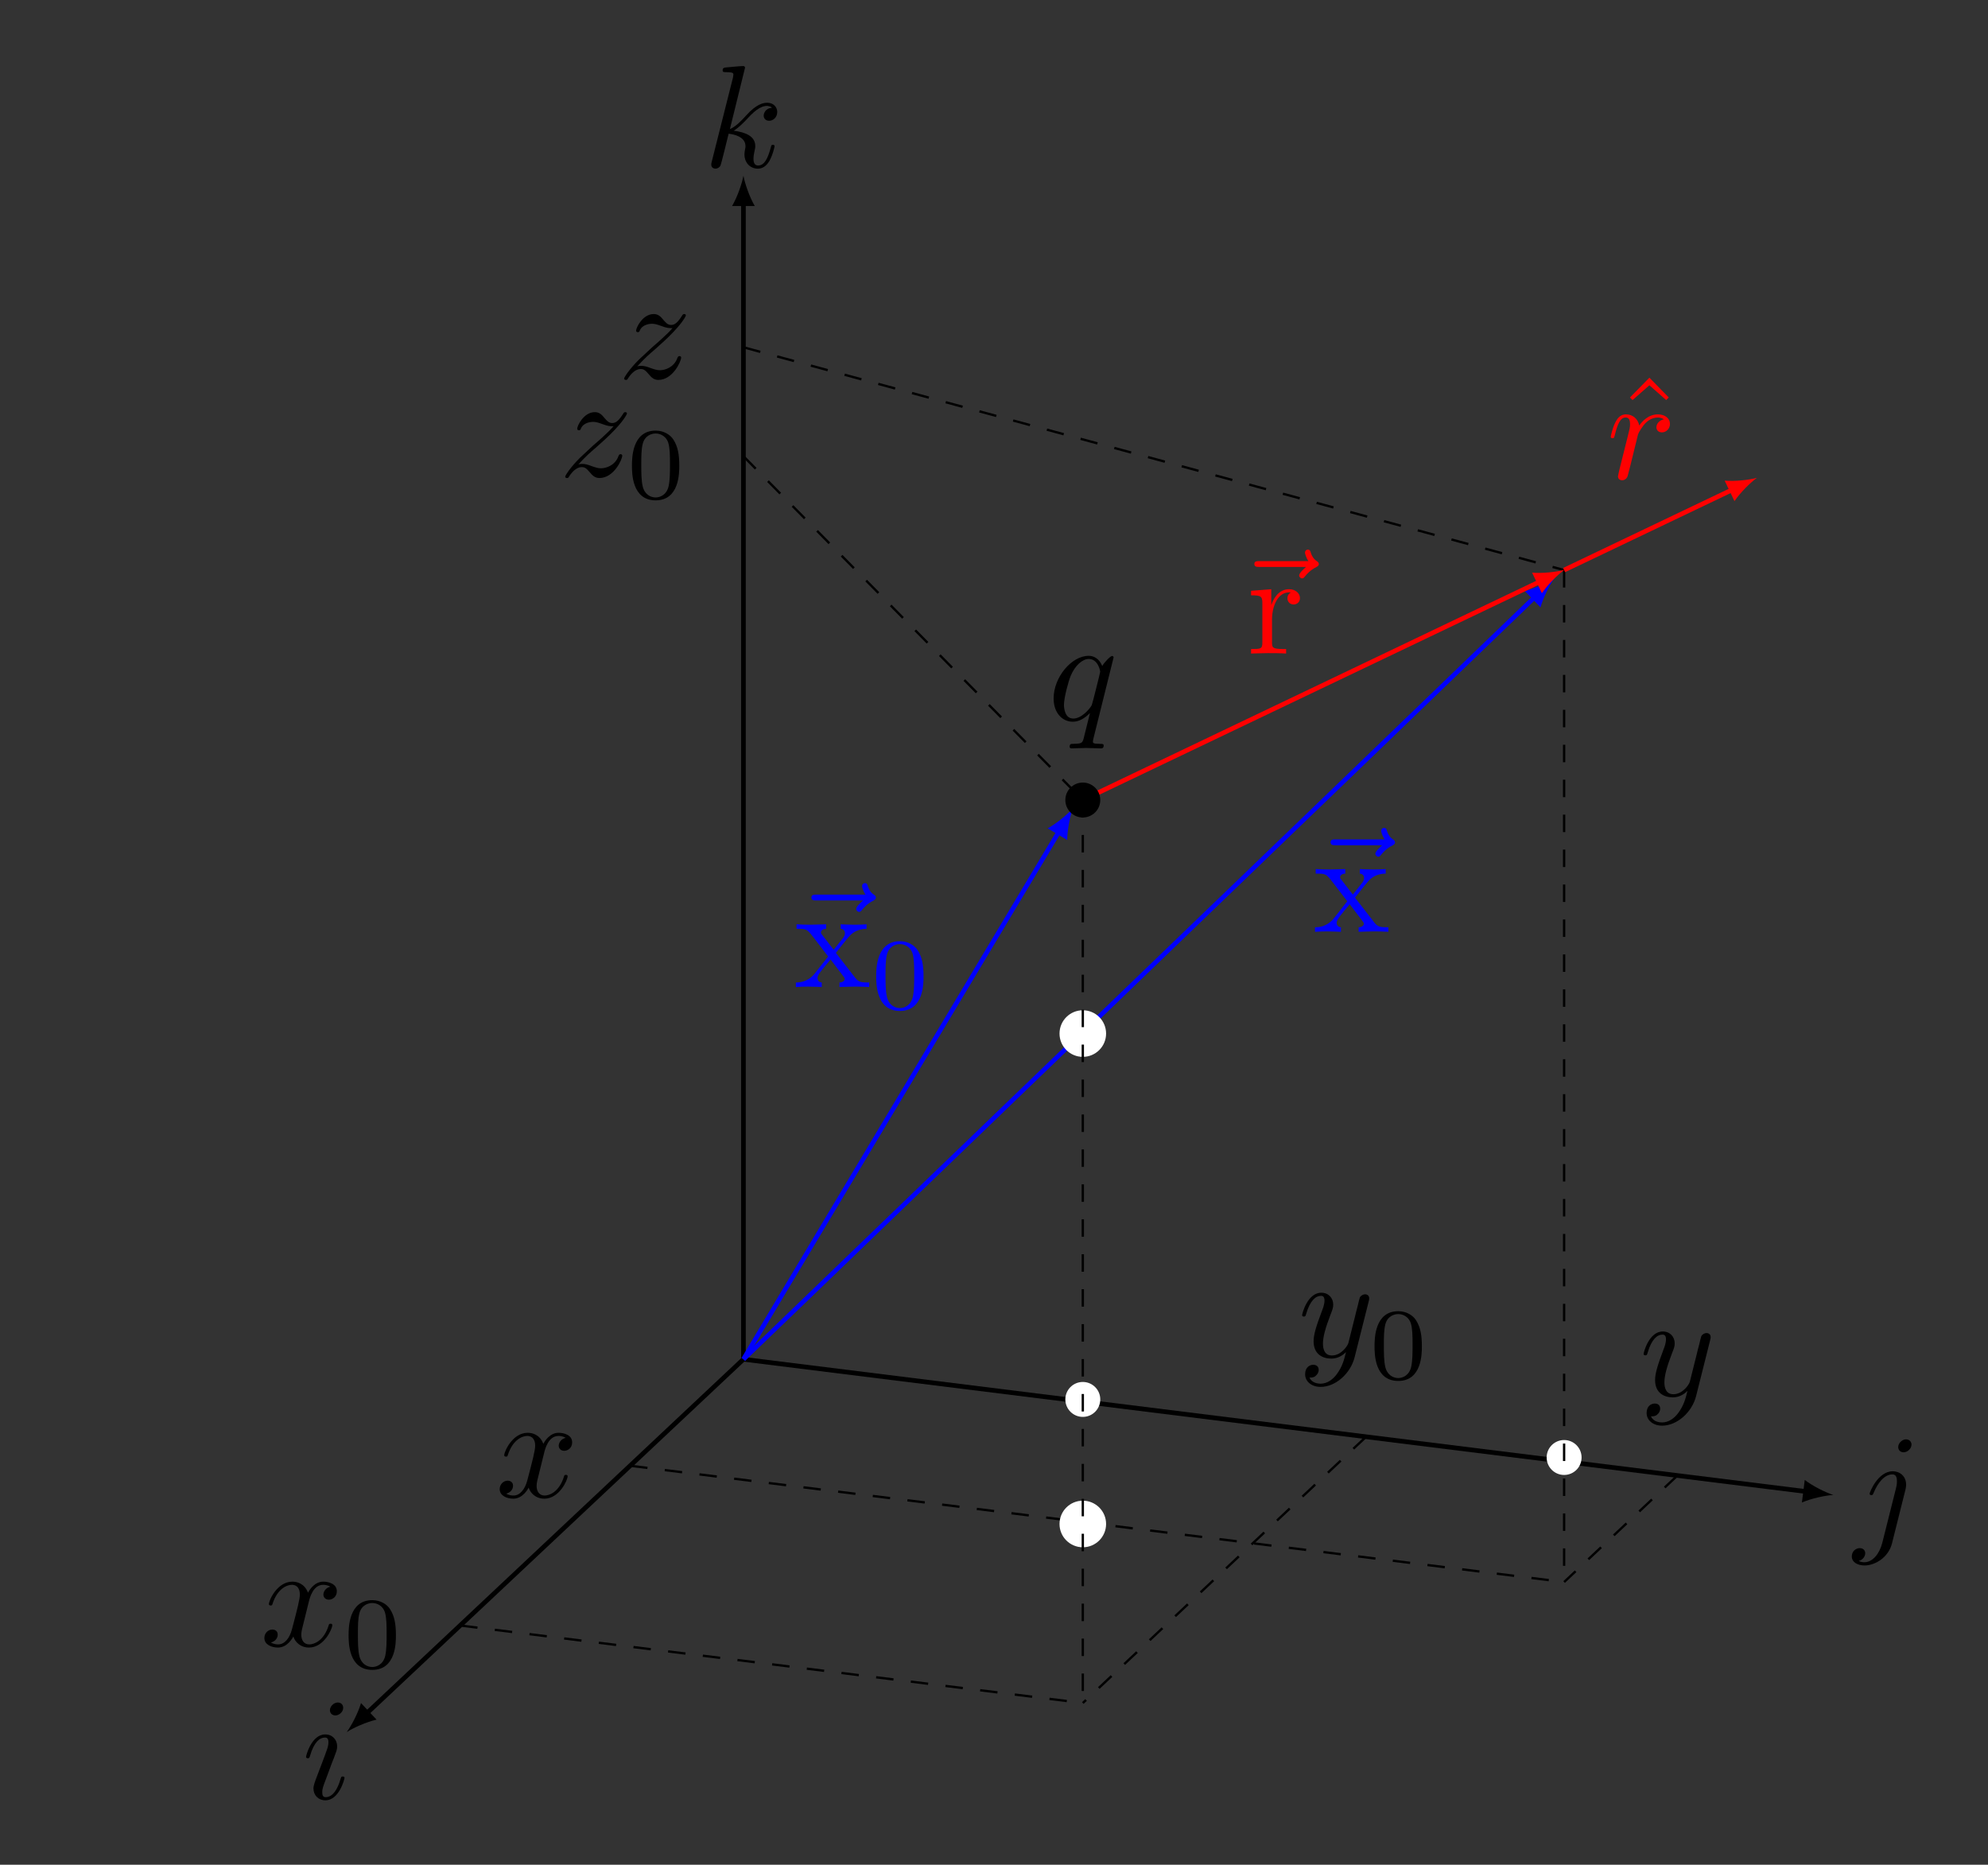 <?xml version="1.0" encoding="UTF-8" standalone="no"?>
<!-- Created with Inkscape (http://www.inkscape.org/) -->

<svg
   version="1.1"
   id="svg1"
   width="453.463"
   height="425.291"
   viewBox="0 0 453.463 425.291"
   xmlns="http://www.w3.org/2000/svg"
   xmlns:svg="http://www.w3.org/2000/svg">
  <rect x="0" y="0" width="453.463" height="425.291" fill="#333333" stroke="none"/>
  <defs
     id="defs1" />
  <g
     id="g1">
    <path
       id="path1"
       d="M 0,0 -64.47,-60.581"
       style="fill:none;stroke:#000000;stroke-width:0.797;stroke-linecap:butt;stroke-linejoin:miter;stroke-miterlimit:10;stroke-dasharray:none;stroke-opacity:1"
       transform="matrix(1.333,0,0,-1.333,169.577,310.004)" />
    <path
       id="path2"
       d="M 4.662,0 C 3.281,0.259 1.036,1.036 -0.518,1.943 V -1.943 C 1.036,-1.036 3.281,-0.259 4.662,0"
       style="fill:#000000;fill-opacity:1;fill-rule:nonzero;stroke:none"
       transform="matrix(-0.972,0.913,0.913,0.972,83.618,390.779)" />
    <path
       id="path3"
       d="m 2.832,-6.225 c 0,-0.202 -0.141,-0.361 -0.37,-0.361 -0.267,0 -0.539,0.263 -0.539,0.53 0,0.188 0.141,0.356 0.38,0.356 0.23,0 0.53,-0.225 0.53,-0.525 z M 2.072,-2.479 c 0.122,-0.291 0.122,-0.309 0.22,-0.577 0.08,-0.202 0.127,-0.342 0.127,-0.53 0,-0.45 -0.319,-0.816 -0.816,-0.816 -0.938,0 -1.312,1.444 -1.312,1.533 0,0.098 0.098,0.098 0.117,0.098 0.098,0 0.113,-0.019 0.159,-0.178 0.272,-0.938 0.67,-1.238 1.008,-1.238 0.08,0 0.248,0 0.248,0.319 0,0.211 -0.07,0.422 -0.108,0.52 -0.08,0.258 -0.53,1.416 -0.689,1.842 C 0.928,-1.247 0.797,-0.918 0.797,-0.708 c 0,0.469 0.338,0.816 0.816,0.816 0.938,0 1.308,-1.444 1.308,-1.533 0,-0.098 -0.089,-0.098 -0.122,-0.098 -0.098,0 -0.098,0.028 -0.15,0.178 -0.178,0.628 -0.506,1.237 -1.012,1.237 -0.173,0 -0.239,-0.103 -0.239,-0.333 0,-0.248 0.056,-0.384 0.286,-0.994 z m 0,0"
       style="fill:#000000;fill-opacity:1;fill-rule:nonzero;stroke:none"
       aria-label="i"
       transform="matrix(3.333,0,0,3.333,68.843,410.237)" />
    <path
       id="path4"
       d="M 0,0 181.835,-22.635"
       style="fill:none;stroke:#000000;stroke-width:0.797;stroke-linecap:butt;stroke-linejoin:miter;stroke-miterlimit:10;stroke-dasharray:none;stroke-opacity:1"
       transform="matrix(1.333,0,0,-1.333,169.577,310.004)" />
    <path
       id="path5"
       d="M 4.662,0 C 3.281,0.259 1.036,1.036 -0.518,1.943 V -1.943 C 1.036,-1.036 3.281,-0.259 4.662,0"
       style="fill:#000000;fill-opacity:1;fill-rule:nonzero;stroke:none"
       transform="matrix(1.323,0.165,0.165,-1.323,412.024,340.184)" />
    <path
       id="path6"
       d="m 3.956,-6.225 c 0,-0.192 -0.141,-0.361 -0.38,-0.361 -0.23,0 -0.53,0.23 -0.53,0.53 0,0.197 0.141,0.356 0.37,0.356 0.267,0 0.539,-0.258 0.539,-0.525 z M 1.955,0.497 C 1.763,1.257 1.284,1.824 0.727,1.824 c -0.061,0 -0.206,0 -0.389,-0.089 0.3,-0.07 0.45,-0.328 0.45,-0.53 0,-0.159 -0.108,-0.347 -0.38,-0.347 -0.248,0 -0.539,0.206 -0.539,0.567 0,0.398 0.398,0.619 0.877,0.619 0.698,0 1.627,-0.53 1.875,-1.514 L 3.534,-3.117 c 0.052,-0.202 0.052,-0.338 0.052,-0.37 0,-0.567 -0.417,-0.914 -0.914,-0.914 -1.017,0 -1.584,1.444 -1.584,1.533 0,0.098 0.098,0.098 0.117,0.098 0.089,0 0.098,-0.009 0.178,-0.197 0.253,-0.609 0.708,-1.219 1.256,-1.219 0.141,0 0.319,0.042 0.319,0.459 0,0.23 -0.028,0.338 -0.07,0.511 z m 0,0"
       style="fill:#000000;fill-opacity:1;fill-rule:nonzero;stroke:none"
       aria-label="j"
       transform="matrix(3.333,0,0,3.333,422.832,350.221)" />
    <path
       id="path7"
       d="M 0,0 V 197.782"
       style="fill:none;stroke:#000000;stroke-width:0.797;stroke-linecap:butt;stroke-linejoin:miter;stroke-miterlimit:10;stroke-dasharray:none;stroke-opacity:1"
       transform="matrix(1.333,0,0,-1.333,169.577,310.004)" />
    <path
       id="path8"
       d="M 4.662,0 C 3.281,0.259 1.036,1.036 -0.518,1.943 V -1.943 C 1.036,-1.036 3.281,-0.259 4.662,0"
       style="fill:#000000;fill-opacity:1;fill-rule:nonzero;stroke:none"
       transform="matrix(0,-1.333,-1.333,0,169.577,46.295)" />
    <path
       id="path9"
       d="m 2.86,-6.802 c 0,-0.014 0,-0.113 -0.131,-0.113 -0.23,0 -0.956,0.08 -1.214,0.098 -0.08,0.014 -0.188,0.023 -0.188,0.202 0,0.117 0.089,0.117 0.239,0.117 0.478,0 0.497,0.07 0.497,0.173 l -0.028,0.197 -1.448,5.737 c -0.037,0.141 -0.037,0.159 -0.037,0.22 0,0.23 0.197,0.277 0.291,0.277 0.127,0 0.277,-0.089 0.338,-0.206 0.047,-0.089 0.497,-1.936 0.558,-2.184 0.338,0.033 1.153,0.192 1.153,0.848 0,0.07 0,0.108 -0.028,0.211 -0.019,0.117 -0.042,0.239 -0.042,0.347 0,0.586 0.398,0.984 0.919,0.984 0.3,0 0.567,-0.159 0.787,-0.525 0.248,-0.441 0.356,-0.989 0.356,-1.008 0,-0.098 -0.089,-0.098 -0.117,-0.098 -0.098,0 -0.113,0.037 -0.141,0.178 -0.197,0.727 -0.427,1.237 -0.867,1.237 -0.188,0 -0.319,-0.113 -0.319,-0.469 0,-0.169 0.042,-0.398 0.08,-0.558 0.042,-0.169 0.042,-0.211 0.042,-0.309 0,-0.647 -0.628,-0.938 -1.477,-1.045 0.309,-0.183 0.628,-0.502 0.858,-0.741 0.478,-0.525 0.938,-0.956 1.425,-0.956 0.061,0 0.07,0 0.089,0.014 0.117,0.019 0.131,0.019 0.211,0.08 0.019,0.009 0.019,0.019 0.037,0.037 -0.478,0.028 -0.567,0.417 -0.567,0.539 0,0.159 0.108,0.347 0.38,0.347 0.258,0 0.548,-0.22 0.548,-0.605 0,-0.3 -0.23,-0.628 -0.68,-0.628 -0.277,0 -0.736,0.08 -1.453,0.877 -0.338,0.375 -0.727,0.773 -1.106,0.923 z m 0,0"
       style="fill:#000000;fill-opacity:1;fill-rule:nonzero;stroke:none"
       aria-label="k"
       transform="matrix(3.333,0,0,3.333,160.409,38.115)" />
    <path
       id="path10"
       d="M -48.477,-45.553 58.073,-58.816"
       style="fill:none;stroke:#000000;stroke-width:0.399;stroke-linecap:butt;stroke-linejoin:miter;stroke-miterlimit:10;stroke-dasharray:2.989, 2.989;stroke-dashoffset:0;stroke-opacity:1"
       transform="matrix(1.333,0,0,-1.333,169.577,310.004)" />
    <g
       id="g10"
       aria-label="x&#10;0"
       transform="matrix(3.333,0,0,3.333,59.333,375.399)">
      <path
         id="path11"
         d="m 3.328,-3.009 c 0.061,-0.258 0.286,-1.177 0.984,-1.177 0.052,0 0.291,0 0.497,0.131 -0.277,0.052 -0.478,0.3 -0.478,0.539 0,0.159 0.113,0.347 0.38,0.347 0.22,0 0.539,-0.178 0.539,-0.577 0,-0.52 -0.586,-0.656 -0.928,-0.656 -0.577,0 -0.923,0.525 -1.045,0.755 -0.248,-0.656 -0.787,-0.755 -1.073,-0.755 -1.036,0 -1.603,1.284 -1.603,1.533 0,0.098 0.098,0.098 0.117,0.098 0.08,0 0.108,-0.019 0.131,-0.108 0.338,-1.055 0.994,-1.308 1.331,-1.308 0.192,0 0.539,0.094 0.539,0.67 0,0.309 -0.169,0.975 -0.539,2.372 -0.159,0.614 -0.506,1.036 -0.942,1.036 -0.061,0 -0.291,0 -0.502,-0.131 0.248,-0.052 0.469,-0.258 0.469,-0.539 0,-0.267 -0.22,-0.347 -0.366,-0.347 -0.3,0 -0.548,0.258 -0.548,0.577 0,0.459 0.497,0.656 0.933,0.656 0.661,0 1.017,-0.694 1.05,-0.755 0.117,0.366 0.478,0.755 1.073,0.755 1.027,0 1.594,-1.284 1.594,-1.533 0,-0.098 -0.089,-0.098 -0.117,-0.098 -0.094,0 -0.113,0.037 -0.131,0.108 -0.328,1.069 -1.008,1.308 -1.327,1.308 -0.389,0 -0.548,-0.319 -0.548,-0.661 0,-0.216 0.061,-0.436 0.173,-0.877 z m 0,0"
         style="fill:#000000;fill-opacity:1;fill-rule:nonzero;stroke:none" />
      <path
         id="path12"
         d="m 9.294,-0.732 c 0,-0.764 -0.094,-1.317 -0.412,-1.805 -0.216,-0.323 -0.647,-0.6 -1.205,-0.6 -1.622,0 -1.622,1.903 -1.622,2.405 0,0.502 0,2.367 1.622,2.367 1.617,0 1.617,-1.866 1.617,-2.367 z M 7.677,1.438 c -0.323,0 -0.75,-0.188 -0.886,-0.759 -0.098,-0.412 -0.098,-0.984 -0.098,-1.5 0,-0.511 0,-1.041 0.103,-1.425 0.145,-0.548 0.595,-0.694 0.881,-0.694 0.375,0 0.736,0.23 0.863,0.633 0.113,0.375 0.117,0.881 0.117,1.486 0,0.516 0,1.031 -0.089,1.472 C 8.427,1.283 7.953,1.438 7.677,1.438 Z m 0,0"
         style="fill:#000000;fill-opacity:1;fill-rule:nonzero;stroke:none" />
    </g>
    <path
       id="path13"
       d="M 106.55,-13.263 58.073,-58.816"
       style="fill:none;stroke:#000000;stroke-width:0.399;stroke-linecap:butt;stroke-linejoin:miter;stroke-miterlimit:10;stroke-dasharray:2.989, 2.989;stroke-dashoffset:0;stroke-opacity:1"
       transform="matrix(1.333,0,0,-1.333,169.577,310.004)" />
    <g
       id="g13"
       aria-label="y&#10;0"
       transform="matrix(3.333,0,0,3.333,296.052,309.499)">
      <path
         id="path14"
         d="m 4.842,-3.796 c 0.037,-0.136 0.037,-0.159 0.037,-0.23 0,-0.178 -0.136,-0.267 -0.286,-0.267 -0.103,0 -0.263,0.061 -0.352,0.211 -0.019,0.047 -0.098,0.356 -0.136,0.534 -0.07,0.263 -0.141,0.53 -0.202,0.797 l -0.45,1.795 c -0.037,0.15 -0.464,0.848 -1.125,0.848 -0.506,0 -0.614,-0.441 -0.614,-0.811 0,-0.455 0.169,-1.073 0.506,-1.95 0.159,-0.408 0.197,-0.52 0.197,-0.717 0,-0.45 -0.319,-0.816 -0.816,-0.816 -0.947,0 -1.313,1.444 -1.313,1.533 0,0.098 0.098,0.098 0.117,0.098 0.098,0 0.113,-0.019 0.159,-0.178 0.272,-0.938 0.67,-1.238 1.008,-1.238 0.08,0 0.248,0 0.248,0.319 0,0.253 -0.098,0.511 -0.169,0.698 -0.398,1.055 -0.577,1.627 -0.577,2.091 0,0.891 0.623,1.186 1.214,1.186 0.389,0 0.727,-0.169 1.003,-0.445 -0.127,0.516 -0.248,1.003 -0.647,1.533 -0.258,0.338 -0.637,0.628 -1.092,0.628 -0.141,0 -0.591,-0.028 -0.759,-0.417 0.159,0 0.291,0 0.427,-0.122 0.103,-0.089 0.202,-0.22 0.202,-0.408 0,-0.309 -0.267,-0.347 -0.37,-0.347 -0.23,0 -0.558,0.159 -0.558,0.647 0,0.497 0.441,0.867 1.059,0.867 1.022,0 2.048,-0.909 2.33,-2.034 z m 0,0"
         style="fill:#000000;fill-opacity:1;fill-rule:nonzero;stroke:none" />
      <path
         id="path15"
         d="m 8.484,-0.732 c 0,-0.764 -0.094,-1.317 -0.412,-1.805 -0.216,-0.323 -0.647,-0.6 -1.205,-0.6 -1.622,0 -1.622,1.903 -1.622,2.405 0,0.502 0,2.367 1.622,2.367 1.617,0 1.617,-1.866 1.617,-2.367 z M 6.867,1.438 c -0.323,0 -0.75,-0.188 -0.886,-0.759 -0.098,-0.412 -0.098,-0.984 -0.098,-1.5 0,-0.511 0,-1.041 0.103,-1.425 0.145,-0.548 0.595,-0.694 0.881,-0.694 0.375,0 0.736,0.23 0.863,0.633 0.113,0.375 0.117,0.881 0.117,1.486 0,0.516 0,1.031 -0.089,1.472 C 7.617,1.284 7.143,1.438 6.867,1.438 Z m 0,0"
         style="fill:#000000;fill-opacity:1;fill-rule:nonzero;stroke:none" />
    </g>
    <path
       id="path16"
       d="M 0,154.497 58.073,95.681"
       style="fill:none;stroke:#000000;stroke-width:0.399;stroke-linecap:butt;stroke-linejoin:miter;stroke-miterlimit:10;stroke-dasharray:2.989, 2.989;stroke-dashoffset:0;stroke-opacity:1"
       transform="matrix(1.333,0,0,-1.333,169.577,310.004)" />
    <g
       id="g16"
       aria-label="z&#10;0"
       transform="matrix(3.333,0,0,3.333,127.503,108.669)">
      <path
         id="path17"
         d="m 1.327,-0.825 c 0.534,-0.581 0.825,-0.83 1.186,-1.139 0,-0.009 0.614,-0.534 0.975,-0.895 0.947,-0.928 1.163,-1.406 1.163,-1.444 0,-0.098 -0.089,-0.098 -0.108,-0.098 -0.07,0 -0.098,0.019 -0.15,0.108 -0.3,0.478 -0.506,0.637 -0.745,0.637 -0.239,0 -0.361,-0.15 -0.511,-0.319 -0.188,-0.23 -0.356,-0.427 -0.684,-0.427 -0.75,0 -1.205,0.923 -1.205,1.134 0,0.052 0.028,0.108 0.117,0.108 0.089,0 0.113,-0.047 0.131,-0.108 0.188,-0.459 0.764,-0.469 0.844,-0.469 0.211,0 0.398,0.07 0.628,0.15 0.398,0.15 0.511,0.15 0.769,0.15 -0.361,0.427 -1.195,1.144 -1.383,1.303 l -0.9,0.839 c -0.675,0.666 -1.027,1.233 -1.027,1.303 0,0.098 0.103,0.098 0.122,0.098 0.08,0 0.098,-0.019 0.159,-0.127 0.23,-0.352 0.53,-0.619 0.848,-0.619 0.225,0 0.328,0.089 0.577,0.38 0.169,0.206 0.347,0.366 0.637,0.366 0.984,0 1.561,-1.266 1.561,-1.533 0,-0.052 -0.037,-0.098 -0.117,-0.098 -0.089,0 -0.108,0.061 -0.141,0.127 -0.23,0.652 -0.867,0.839 -1.195,0.839 -0.197,0 -0.38,-0.061 -0.586,-0.131 -0.338,-0.127 -0.487,-0.169 -0.698,-0.169 -0.019,0 -0.178,0 -0.267,0.033 z m 0,0"
         style="fill:#000000;fill-opacity:1;fill-rule:nonzero;stroke:none" />
      <path
         id="path18"
         d="m 8.233,-0.733 c 0,-0.764 -0.094,-1.317 -0.412,-1.805 -0.216,-0.323 -0.647,-0.6 -1.205,-0.6 -1.622,0 -1.622,1.903 -1.622,2.405 0,0.502 0,2.367 1.622,2.367 1.617,0 1.617,-1.866 1.617,-2.367 z M 6.616,1.437 c -0.323,0 -0.75,-0.188 -0.886,-0.759 -0.098,-0.412 -0.098,-0.984 -0.098,-1.5 0,-0.511 0,-1.041 0.103,-1.425 0.145,-0.548 0.595,-0.694 0.881,-0.694 0.375,0 0.736,0.23 0.863,0.633 0.113,0.375 0.117,0.881 0.117,1.486 0,0.516 0,1.031 -0.089,1.472 C 7.366,1.283 6.892,1.437 6.616,1.437 Z m 0,0"
         style="fill:#000000;fill-opacity:1;fill-rule:nonzero;stroke:none" />
    </g>
    <path
       id="path19"
       d="M 0,0 53.985,90.258"
       style="fill:none;stroke:#0000ff;stroke-width:0.797;stroke-linecap:butt;stroke-linejoin:miter;stroke-miterlimit:10;stroke-dasharray:none;stroke-opacity:1"
       transform="matrix(1.333,0,0,-1.333,169.577,310.004)" />
    <path
       id="path20"
       d="M 4.662,0 C 3.281,0.259 1.036,1.036 -0.518,1.943 V -1.943 C 1.036,-1.036 3.281,-0.259 4.662,0"
       style="fill:#0000ff;fill-opacity:1;fill-rule:nonzero;stroke:none"
       transform="matrix(0.684,-1.144,-1.144,-0.684,241.558,189.66)" />
    <g
       id="g20"
       aria-label="⃗x&#10;0"
       transform="matrix(3.333,0,0,3.333,179.04,225.117)">
      <path
         id="path21"
         d="m 5.348,-5.925 c -0.141,0.127 -0.469,0.408 -0.469,0.586 0,0.098 0.103,0.197 0.202,0.197 0.089,0 0.141,-0.066 0.188,-0.127 0.122,-0.15 0.352,-0.431 0.787,-0.647 0.07,-0.042 0.169,-0.089 0.169,-0.211 0,-0.098 -0.07,-0.15 -0.141,-0.197 -0.216,-0.15 -0.328,-0.333 -0.408,-0.572 -0.019,-0.089 -0.056,-0.216 -0.197,-0.216 -0.141,0 -0.202,0.127 -0.202,0.206 0,0.052 0.08,0.37 0.239,0.581 h -3.356 c -0.169,0 -0.347,0 -0.347,0.197 0,0.202 0.178,0.202 0.347,0.202 z m 0,0"
         style="fill:#0000ff;fill-opacity:1;fill-rule:nonzero;stroke:none" />
      <path
         id="path22"
         d="m 3.487,-2.339 c 0.3,-0.38 0.675,-0.867 0.914,-1.13 0.309,-0.356 0.717,-0.506 1.186,-0.516 v -0.309 c -0.258,0.019 -0.558,0.028 -0.816,0.028 -0.3,0 -0.825,-0.019 -0.956,-0.028 v 0.309 c 0.211,0.019 0.291,0.15 0.291,0.309 0,0.159 -0.103,0.286 -0.15,0.347 l -0.619,0.778 -0.778,-1.008 c -0.089,-0.098 -0.089,-0.117 -0.089,-0.178 0,-0.15 0.15,-0.239 0.352,-0.248 v -0.309 c -0.263,0.009 -0.919,0.028 -1.078,0.028 -0.211,0 -0.675,-0.009 -0.947,-0.028 v 0.309 c 0.698,0 0.708,0.009 1.177,0.609 l 0.984,1.284 -0.933,1.186 c -0.478,0.577 -1.069,0.595 -1.275,0.595 v 0.309 c 0.258,-0.019 0.567,-0.028 0.825,-0.028 0.291,0 0.708,0.019 0.947,0.028 v -0.309 c -0.22,-0.028 -0.291,-0.159 -0.291,-0.309 0,-0.22 0.291,-0.548 0.895,-1.266 l 0.759,0.998 c 0.08,0.108 0.211,0.267 0.211,0.328 0,0.089 -0.094,0.239 -0.361,0.248 v 0.309 c 0.3,-0.009 0.858,-0.028 1.078,-0.028 0.267,0 0.656,0.009 0.956,0.028 v -0.309 c -0.539,0 -0.717,-0.019 -0.947,-0.309 z m 0,0"
         style="fill:#0000ff;fill-opacity:1;fill-rule:nonzero;stroke:none" />
      <path
         id="path23"
         d="m 9.486,-0.731 c 0,-0.764 -0.094,-1.317 -0.412,-1.805 -0.216,-0.323 -0.647,-0.6 -1.205,-0.6 -1.622,0 -1.622,1.903 -1.622,2.405 0,0.502 0,2.367 1.622,2.367 1.617,0 1.617,-1.866 1.617,-2.367 z M 7.869,1.439 c -0.323,0 -0.75,-0.188 -0.886,-0.759 -0.098,-0.412 -0.098,-0.984 -0.098,-1.5 0,-0.511 0,-1.041 0.103,-1.425 0.145,-0.548 0.595,-0.694 0.881,-0.694 0.375,0 0.736,0.23 0.863,0.633 0.113,0.375 0.117,0.881 0.117,1.486 0,0.516 0,1.031 -0.089,1.472 C 8.619,1.284 8.145,1.439 7.869,1.439 Z m 0,0"
         style="fill:#0000ff;fill-opacity:1;fill-rule:nonzero;stroke:none" />
    </g>
    <path
       id="path24"
       d="M -19.391,-18.221 140.434,-38.116"
       style="fill:none;stroke:#000000;stroke-width:0.399;stroke-linecap:butt;stroke-linejoin:miter;stroke-miterlimit:10;stroke-dasharray:2.989, 2.989;stroke-dashoffset:0;stroke-opacity:1"
       transform="matrix(1.333,0,0,-1.333,169.577,310.004)" />
    <path
       id="path25"
       d="m 3.328,-3.009 c 0.061,-0.258 0.286,-1.177 0.984,-1.177 0.052,0 0.291,0 0.497,0.131 -0.277,0.052 -0.478,0.3 -0.478,0.539 0,0.159 0.113,0.347 0.38,0.347 0.22,0 0.539,-0.178 0.539,-0.577 0,-0.52 -0.586,-0.656 -0.928,-0.656 -0.577,0 -0.923,0.525 -1.045,0.755 -0.248,-0.656 -0.787,-0.755 -1.073,-0.755 -1.036,0 -1.603,1.284 -1.603,1.533 0,0.098 0.098,0.098 0.117,0.098 0.08,0 0.108,-0.019 0.131,-0.108 0.337,-1.055 0.994,-1.308 1.331,-1.308 0.192,0 0.539,0.094 0.539,0.67 0,0.309 -0.169,0.975 -0.539,2.372 -0.159,0.614 -0.506,1.036 -0.942,1.036 -0.061,0 -0.291,0 -0.502,-0.131 0.248,-0.052 0.469,-0.258 0.469,-0.539 0,-0.267 -0.22,-0.347 -0.366,-0.347 -0.3,0 -0.548,0.258 -0.548,0.577 0,0.459 0.497,0.656 0.933,0.656 0.661,0 1.017,-0.694 1.05,-0.755 0.117,0.366 0.478,0.755 1.073,0.755 1.027,0 1.594,-1.284 1.594,-1.533 0,-0.098 -0.089,-0.098 -0.117,-0.098 -0.094,0 -0.113,0.037 -0.131,0.108 -0.328,1.069 -1.008,1.308 -1.327,1.308 -0.389,0 -0.548,-0.319 -0.548,-0.661 0,-0.216 0.061,-0.436 0.173,-0.877 z m 0,0"
       style="fill:#000000;fill-opacity:1;fill-rule:nonzero;stroke:none"
       aria-label="x"
       transform="matrix(3.333,0,0,3.333,113.011,341.448)" />
    <path
       id="path26"
       d="M 159.825,-19.895 140.434,-38.116"
       style="fill:none;stroke:#000000;stroke-width:0.399;stroke-linecap:butt;stroke-linejoin:miter;stroke-miterlimit:10;stroke-dasharray:2.989, 2.989;stroke-dashoffset:0;stroke-opacity:1"
       transform="matrix(1.333,0,0,-1.333,169.577,310.004)" />
    <path
       id="path27"
       d="m 4.842,-3.797 c 0.037,-0.136 0.037,-0.159 0.037,-0.23 0,-0.178 -0.136,-0.267 -0.286,-0.267 -0.103,0 -0.263,0.061 -0.352,0.211 -0.019,0.047 -0.098,0.356 -0.136,0.534 -0.07,0.263 -0.141,0.53 -0.202,0.797 l -0.45,1.795 c -0.037,0.15 -0.464,0.848 -1.125,0.848 -0.506,0 -0.614,-0.441 -0.614,-0.811 0,-0.455 0.169,-1.073 0.506,-1.95 C 2.381,-3.277 2.419,-3.389 2.419,-3.586 c 0,-0.45 -0.319,-0.816 -0.816,-0.816 -0.947,0 -1.312,1.444 -1.312,1.533 0,0.098 0.098,0.098 0.117,0.098 0.098,0 0.113,-0.019 0.159,-0.178 0.272,-0.938 0.67,-1.238 1.008,-1.238 0.08,0 0.248,0 0.248,0.319 0,0.253 -0.098,0.511 -0.169,0.698 -0.398,1.055 -0.577,1.627 -0.577,2.091 0,0.891 0.623,1.186 1.214,1.186 0.389,0 0.727,-0.169 1.003,-0.445 -0.127,0.516 -0.248,1.003 -0.647,1.533 -0.258,0.338 -0.637,0.628 -1.092,0.628 -0.141,0 -0.591,-0.028 -0.759,-0.417 0.159,0 0.291,0 0.427,-0.122 0.103,-0.089 0.202,-0.22 0.202,-0.408 0,-0.309 -0.267,-0.347 -0.37,-0.347 -0.23,0 -0.558,0.159 -0.558,0.647 0,0.497 0.441,0.867 1.059,0.867 1.022,0 2.048,-0.909 2.33,-2.034 z m 0,0"
       style="fill:#000000;fill-opacity:1;fill-rule:nonzero;stroke:none"
       aria-label="y"
       transform="matrix(3.333,0,0,3.333,373.937,318.34)" />
    <path
       id="path28"
       d="m 143.423,-16.806 c 0,1.651 -1.338,2.989 -2.989,2.989 -1.651,0 -2.989,-1.338 -2.989,-2.989 0,-1.651 1.338,-2.989 2.989,-2.989 1.651,0 2.989,1.338 2.989,2.989 z"
       style="fill:#ffffff;fill-opacity:1;fill-rule:nonzero;stroke:none"
       transform="matrix(1.333,0,0,-1.333,169.577,310.004)" />
    <path
       id="path29"
       d="M 140.434,135.027 V -38.116"
       style="fill:none;stroke:#000000;stroke-width:0.399;stroke-linecap:butt;stroke-linejoin:miter;stroke-miterlimit:10;stroke-dasharray:2.989, 2.989;stroke-dashoffset:0;stroke-opacity:1"
       transform="matrix(1.333,0,0,-1.333,169.577,310.004)" />
    <path
       id="path30"
       d="M 0,173.143 140.434,135.027"
       style="fill:none;stroke:#000000;stroke-width:0.399;stroke-linecap:butt;stroke-linejoin:miter;stroke-miterlimit:10;stroke-dasharray:2.989, 2.989;stroke-dashoffset:0;stroke-opacity:1"
       transform="matrix(1.333,0,0,-1.333,169.577,310.004)" />
    <path
       id="path31"
       d="m 1.327,-0.826 c 0.534,-0.581 0.825,-0.83 1.186,-1.139 0,-0.009 0.614,-0.534 0.975,-0.895 0.947,-0.928 1.163,-1.406 1.163,-1.444 0,-0.098 -0.089,-0.098 -0.108,-0.098 -0.07,0 -0.098,0.019 -0.15,0.108 -0.3,0.478 -0.506,0.637 -0.745,0.637 -0.239,0 -0.361,-0.15 -0.511,-0.319 -0.188,-0.23 -0.356,-0.427 -0.684,-0.427 -0.75,0 -1.205,0.923 -1.205,1.134 0,0.052 0.028,0.108 0.117,0.108 0.089,0 0.113,-0.047 0.131,-0.108 0.188,-0.459 0.764,-0.469 0.844,-0.469 0.211,0 0.398,0.07 0.628,0.15 0.398,0.15 0.511,0.15 0.769,0.15 -0.361,0.427 -1.195,1.144 -1.383,1.303 l -0.9,0.839 c -0.675,0.666 -1.027,1.233 -1.027,1.303 0,0.098 0.103,0.098 0.122,0.098 0.08,0 0.098,-0.019 0.159,-0.127 0.23,-0.352 0.53,-0.619 0.848,-0.619 0.225,0 0.328,0.089 0.577,0.38 0.169,0.206 0.347,0.366 0.637,0.366 0.984,0 1.561,-1.266 1.561,-1.533 0,-0.052 -0.037,-0.098 -0.117,-0.098 -0.089,0 -0.108,0.061 -0.141,0.127 C 3.844,-0.746 3.207,-0.558 2.879,-0.558 c -0.197,0 -0.38,-0.061 -0.586,-0.131 -0.338,-0.127 -0.487,-0.169 -0.698,-0.169 -0.019,0 -0.178,0 -0.267,0.033 z m 0,0"
       style="fill:#000000;fill-opacity:1;fill-rule:nonzero;stroke:none"
       aria-label="z"
       transform="matrix(3.333,0,0,3.333,140.94,86.299)" />
    <path
       id="path32"
       d="M 0,0 135.381,130.372"
       style="fill:none;stroke:#0000ff;stroke-width:0.797;stroke-linecap:butt;stroke-linejoin:miter;stroke-miterlimit:10;stroke-dasharray:none;stroke-opacity:1"
       transform="matrix(1.333,0,0,-1.333,169.577,310.004)" />
    <path
       id="path33"
       d="M 4.662,0 C 3.281,0.259 1.036,1.036 -0.518,1.943 V -1.943 C 1.036,-1.036 3.281,-0.259 4.662,0"
       style="fill:#0000ff;fill-opacity:1;fill-rule:nonzero;stroke:none"
       transform="matrix(0.96,-0.925,-0.925,-0.96,350.086,136.175)" />
    <g
       id="g33"
       aria-label="⃗x"
       transform="matrix(3.333,0,0,3.333,297.457,212.523)">
      <path
         id="path34"
         d="m 5.348,-5.925 c -0.141,0.127 -0.469,0.408 -0.469,0.586 0,0.098 0.103,0.197 0.202,0.197 0.089,0 0.141,-0.066 0.188,-0.127 0.122,-0.15 0.352,-0.431 0.787,-0.647 0.07,-0.042 0.169,-0.089 0.169,-0.211 0,-0.098 -0.07,-0.15 -0.141,-0.197 -0.216,-0.15 -0.328,-0.333 -0.408,-0.572 -0.019,-0.089 -0.056,-0.216 -0.197,-0.216 -0.141,0 -0.202,0.127 -0.202,0.206 0,0.052 0.08,0.37 0.239,0.581 h -3.356 c -0.169,0 -0.347,0 -0.347,0.197 0,0.202 0.178,0.202 0.347,0.202 z m 0,0"
         style="fill:#0000ff;fill-opacity:1;fill-rule:nonzero;stroke:none" />
      <path
         id="path35"
         d="m 3.487,-2.339 c 0.3,-0.38 0.675,-0.867 0.914,-1.13 0.309,-0.356 0.717,-0.506 1.186,-0.516 v -0.309 c -0.258,0.019 -0.558,0.028 -0.816,0.028 -0.3,0 -0.825,-0.019 -0.956,-0.028 v 0.309 c 0.211,0.019 0.291,0.15 0.291,0.309 0,0.159 -0.103,0.286 -0.15,0.347 l -0.619,0.778 -0.778,-1.008 c -0.089,-0.098 -0.089,-0.117 -0.089,-0.178 0,-0.15 0.15,-0.239 0.352,-0.248 v -0.309 c -0.263,0.009 -0.919,0.028 -1.078,0.028 -0.211,0 -0.675,-0.009 -0.947,-0.028 v 0.309 c 0.698,0 0.708,0.009 1.177,0.609 l 0.984,1.284 -0.933,1.186 c -0.478,0.577 -1.069,0.595 -1.275,0.595 v 0.309 c 0.258,-0.019 0.567,-0.028 0.825,-0.028 0.291,0 0.708,0.019 0.947,0.028 v -0.309 c -0.22,-0.028 -0.291,-0.159 -0.291,-0.309 0,-0.22 0.291,-0.548 0.895,-1.266 l 0.759,0.998 c 0.08,0.108 0.211,0.267 0.211,0.328 0,0.089 -0.094,0.239 -0.361,0.248 v 0.309 c 0.3,-0.009 0.858,-0.028 1.078,-0.028 0.267,0 0.656,0.009 0.956,0.028 v -0.309 c -0.539,0 -0.717,-0.019 -0.947,-0.309 z m 0,0"
         style="fill:#0000ff;fill-opacity:1;fill-rule:nonzero;stroke:none" />
    </g>
    <path
       id="path36"
       d="m 62.058,55.725 c 0,2.201 -1.784,3.985 -3.985,3.985 -2.201,0 -3.985,-1.784 -3.985,-3.985 0,-2.201 1.784,-3.985 3.985,-3.985 2.201,0 3.985,1.784 3.985,3.985 z"
       style="fill:#ffffff;fill-opacity:1;fill-rule:nonzero;stroke:none"
       transform="matrix(1.333,0,0,-1.333,169.577,310.004)" />
    <path
       id="path37"
       d="m 62.058,-28.183 c 0,2.201 -1.784,3.985 -3.985,3.985 -2.201,0 -3.985,-1.784 -3.985,-3.985 0,-2.201 1.784,-3.985 3.985,-3.985 2.201,0 3.985,1.784 3.985,3.985 z"
       style="fill:#ffffff;fill-opacity:1;fill-rule:nonzero;stroke:none"
       transform="matrix(1.333,0,0,-1.333,169.577,310.004)" />
    <path
       id="path38"
       d="m 61.062,-6.873 c 0,1.651 -1.338,2.989 -2.989,2.989 -1.651,0 -2.989,-1.338 -2.989,-2.989 0,-1.651 1.338,-2.989 2.989,-2.989 1.651,0 2.989,1.338 2.989,2.989 z"
       style="fill:#ffffff;fill-opacity:1;fill-rule:nonzero;stroke:none"
       transform="matrix(1.333,0,0,-1.333,169.577,310.004)" />
    <path
       id="path39"
       d="M 58.073,95.681 V -58.816"
       style="fill:none;stroke:#000000;stroke-width:0.399;stroke-linecap:butt;stroke-linejoin:miter;stroke-miterlimit:10;stroke-dasharray:2.989, 2.989;stroke-dashoffset:0;stroke-opacity:1"
       transform="matrix(1.333,0,0,-1.333,169.577,310.004)" />
    <path
       id="path40"
       d="m 58.073,95.681 78.154,37.337"
       style="fill:none;stroke:#ff0000;stroke-width:0.797;stroke-linecap:butt;stroke-linejoin:miter;stroke-miterlimit:10;stroke-dasharray:none;stroke-opacity:1"
       transform="matrix(1.333,0,0,-1.333,169.577,310.004)" />
    <path
       id="path41"
       d="M 4.662,0 C 3.281,0.259 1.036,1.036 -0.518,1.943 V -1.943 C 1.036,-1.036 3.281,-0.259 4.662,0"
       style="fill:#ff0000;fill-opacity:1;fill-rule:nonzero;stroke:none"
       transform="matrix(1.203,-0.575,-0.575,-1.203,351.214,132.647)" />
    <g
       id="g41"
       aria-label="⃗r"
       transform="matrix(3.333,0,0,3.333,280.075,149.051)">
      <path
         id="path42"
         d="m 5.348,-5.925 c -0.141,0.127 -0.469,0.408 -0.469,0.586 0,0.098 0.103,0.197 0.202,0.197 0.089,0 0.141,-0.066 0.188,-0.127 0.122,-0.15 0.352,-0.431 0.787,-0.647 0.07,-0.042 0.169,-0.089 0.169,-0.211 0,-0.098 -0.07,-0.15 -0.141,-0.197 -0.216,-0.15 -0.328,-0.333 -0.408,-0.572 -0.019,-0.089 -0.056,-0.216 -0.197,-0.216 -0.141,0 -0.202,0.127 -0.202,0.206 0,0.052 0.08,0.37 0.239,0.581 h -3.356 c -0.169,0 -0.347,0 -0.347,0.197 0,0.202 0.178,0.202 0.347,0.202 z m 0,0"
         style="fill:#ff0000;fill-opacity:1;fill-rule:nonzero;stroke:none" />
      <path
         id="path43"
         d="m 2.971,-3.309 v -1.092 l -1.383,0.108 v 0.309 c 0.694,0 0.773,0.07 0.773,0.558 v 2.667 c 0,0.45 -0.108,0.45 -0.773,0.45 V 3.4375e-5 c 0.384,-0.009 0.853,-0.028 1.134,-0.028 0.398,0 0.867,0 1.266,0.028 V -0.309 H 3.777 c -0.736,0 -0.755,-0.108 -0.755,-0.469 V -2.311 c 0,-0.984 0.417,-1.875 1.172,-1.875 0.07,0 0.089,0 0.113,0.014 -0.033,0.009 -0.23,0.127 -0.23,0.384 0,0.281 0.206,0.431 0.427,0.431 0.178,0 0.431,-0.122 0.431,-0.441 0,-0.319 -0.309,-0.605 -0.741,-0.605 -0.727,0 -1.083,0.666 -1.223,1.092 z m 0,0"
         style="fill:#ff0000;fill-opacity:1;fill-rule:nonzero;stroke:none" />
    </g>
    <path
       id="path44"
       d="m 61.062,95.681 c 0,1.651 -1.338,2.989 -2.989,2.989 -1.651,0 -2.989,-1.338 -2.989,-2.989 0,-1.651 1.338,-2.989 2.989,-2.989 1.651,0 2.989,1.338 2.989,2.989 z"
       style="fill:#000000;fill-opacity:1;fill-rule:nonzero;stroke:none"
       transform="matrix(1.333,0,0,-1.333,169.577,310.004)" />
    <path
       id="path45"
       d="m 4.505,-4.293 c 0,-0.037 -0.033,-0.098 -0.103,-0.098 -0.108,0 -0.506,0.398 -0.675,0.684 -0.22,-0.534 -0.609,-0.694 -0.928,-0.694 -1.177,0 -2.4,1.472 -2.4,2.916 0,0.98 0.586,1.594 1.317,1.594 0.427,0 0.816,-0.239 1.172,-0.595 -0.089,0.347 -0.417,1.692 -0.445,1.781 -0.08,0.281 -0.159,0.319 -0.717,0.328 -0.131,0 -0.23,0 -0.23,0.202 0,0.009 0,0.108 0.127,0.108 0.319,0 0.67,-0.028 0.998,-0.028 0.338,0 0.698,0.028 1.027,0.028 0.047,0 0.178,0 0.178,-0.197 0,-0.113 -0.098,-0.113 -0.258,-0.113 -0.478,0 -0.478,-0.066 -0.478,-0.159 0,-0.066 0.019,-0.127 0.037,-0.216 z M 1.744,-0.108 c -0.6,0 -0.637,-0.769 -0.637,-0.937 0,-0.478 0.291,-1.566 0.459,-1.983 0.309,-0.736 0.825,-1.158 1.233,-1.158 0.647,0 0.787,0.811 0.787,0.877 0,0.061 -0.548,2.245 -0.577,2.283 -0.15,0.281 -0.708,0.919 -1.266,0.919 z m 0,0"
       style="fill:#000000;fill-opacity:1;fill-rule:nonzero;stroke:none"
       aria-label="q"
       transform="matrix(3.333,0,0,3.333,238.999,164.241)" />
    <path
       id="path46"
       d="m 140.434,135.027 28.737,13.729"
       style="fill:none;stroke:#ff0000;stroke-width:0.797;stroke-linecap:butt;stroke-linejoin:miter;stroke-miterlimit:10;stroke-dasharray:none;stroke-opacity:1"
       transform="matrix(1.333,0,0,-1.333,169.577,310.004)" />
    <path
       id="path47"
       d="M 4.662,0 C 3.281,0.259 1.036,1.036 -0.518,1.943 V -1.943 C 1.036,-1.036 3.281,-0.259 4.662,0"
       style="fill:#ff0000;fill-opacity:1;fill-rule:nonzero;stroke:none"
       transform="matrix(1.203,-0.575,-0.575,-1.203,395.139,111.662)" />
    <g
       id="g47"
       aria-label="ˆr"
       transform="matrix(3.333,0,0,3.333,367.933,109.18)">
      <path
         id="path48"
         d="m 2.489,-6.914 -1.331,1.355 0.178,0.178 1.153,-1.012 1.148,1.012 0.178,-0.178 z m 0,0"
         style="fill:#ff0000;fill-opacity:1;fill-rule:nonzero;stroke:none" />
      <path
         id="path49"
         d="m 0.428,-0.586 c -0.028,0.145 -0.089,0.375 -0.089,0.427 0,0.178 0.141,0.267 0.291,0.267 0.117,0 0.295,-0.08 0.366,-0.277 0.019,-0.042 0.361,-1.397 0.398,-1.575 0.08,-0.328 0.258,-1.027 0.319,-1.294 0.042,-0.131 0.319,-0.6 0.558,-0.816 0.08,-0.07 0.37,-0.333 0.797,-0.333 0.258,0 0.408,0.122 0.417,0.122 -0.295,0.052 -0.516,0.291 -0.516,0.548 0,0.159 0.108,0.347 0.38,0.347 0.267,0 0.548,-0.23 0.548,-0.586 0,-0.352 -0.319,-0.647 -0.83,-0.647 -0.647,0 -1.083,0.487 -1.275,0.764 -0.08,-0.445 -0.436,-0.764 -0.905,-0.764 -0.459,0 -0.647,0.389 -0.736,0.567 -0.183,0.338 -0.309,0.938 -0.309,0.966 0,0.098 0.098,0.098 0.117,0.098 0.098,0 0.113,-0.009 0.169,-0.23 0.169,-0.708 0.37,-1.186 0.727,-1.186 0.173,0 0.309,0.08 0.309,0.459 0,0.211 -0.028,0.319 -0.159,0.839 z m 0,0"
         style="fill:#ff0000;fill-opacity:1;fill-rule:nonzero;stroke:none" />
    </g>
  </g>
</svg>
